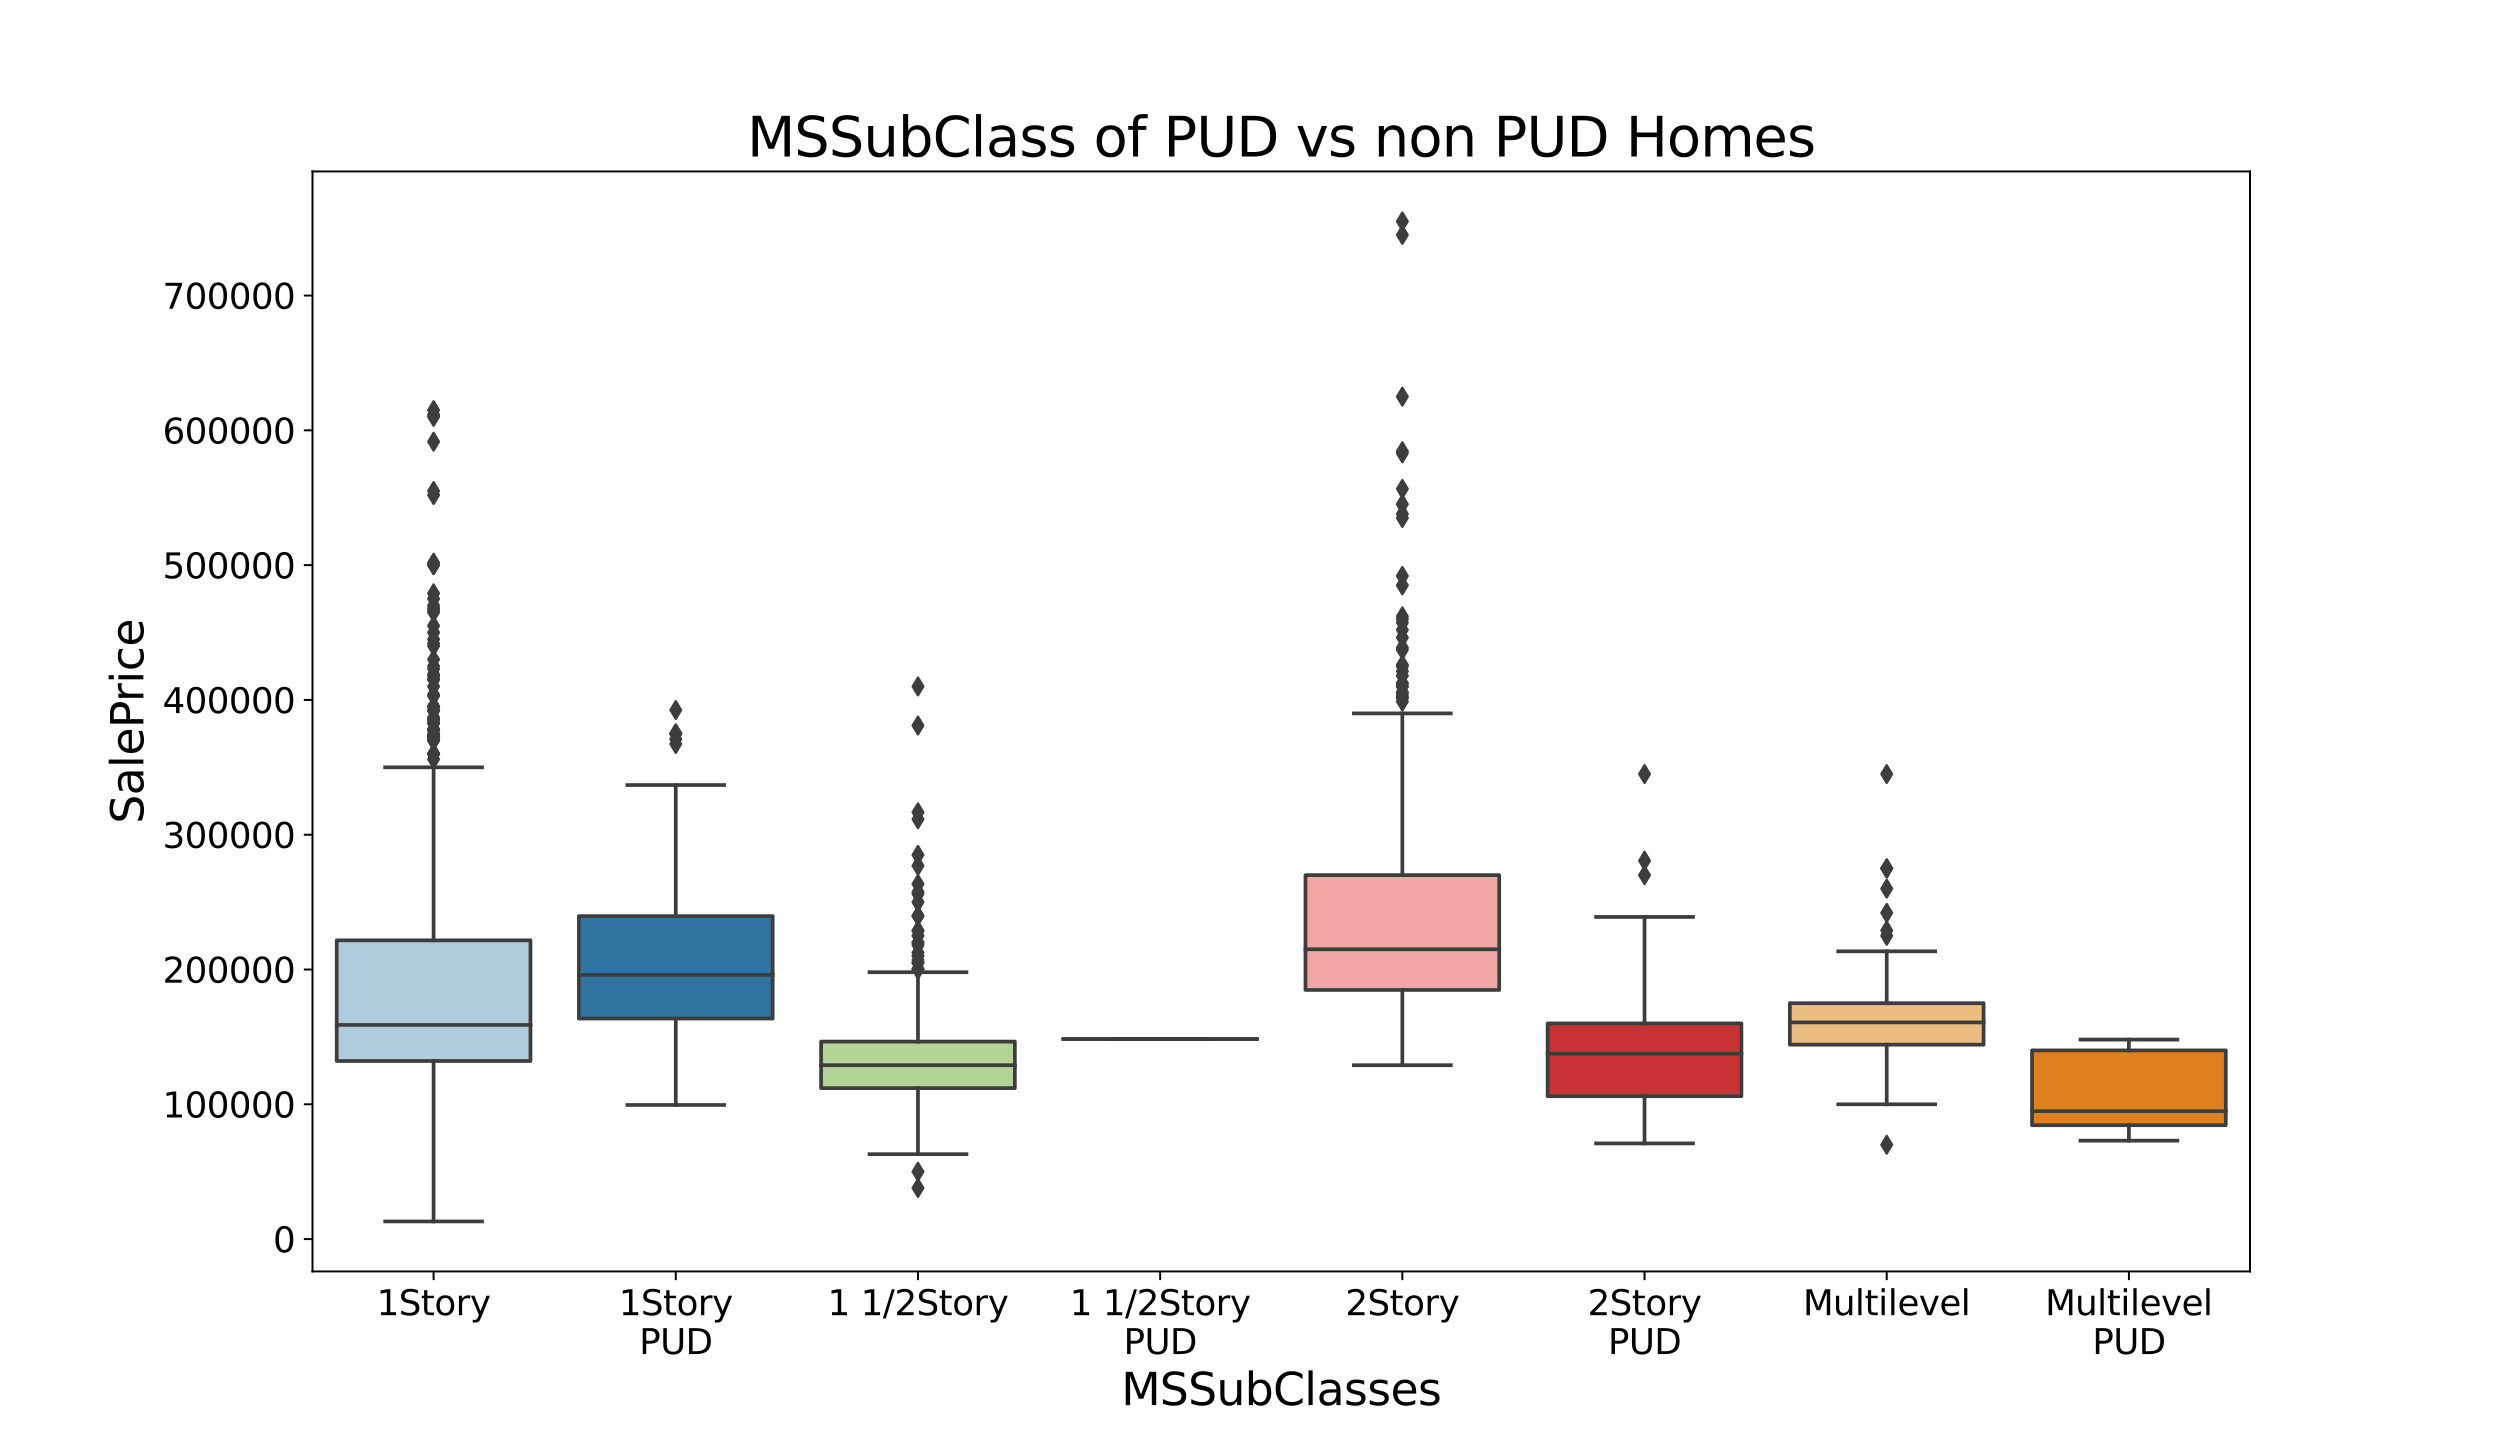 <?xml version="1.0" encoding="utf-8" standalone="no"?>
<!DOCTYPE svg PUBLIC "-//W3C//DTD SVG 1.1//EN"
  "http://www.w3.org/Graphics/SVG/1.1/DTD/svg11.dtd">
<svg height="576pt" version="1.1" viewBox="0 0 1008 576" width="1008pt" xmlns="http://www.w3.org/2000/svg" xmlns:xlink="http://www.w3.org/1999/xlink">
 <defs>
  <style type="text/css">*{stroke-linecap:butt;stroke-linejoin:round;}</style>
 </defs>
 <g id="figure_1">
  <g id="patch_1">
   <path d="M 0 576 
L 1008 576 
L 1008 0 
L 0 0 
z
" style="fill:#ffffff;"/>
  </g>
  <g id="axes_1">
   <g id="patch_2">
    <path d="M 126 512.64 
L 907.2 512.64 
L 907.2 69.12 
L 126 69.12 
z
" style="fill:#ffffff;"/>
   </g>
   <g id="patch_3">
    <path clip-path="url(#pf481054ce8)" d="M 135.765 427.794 
L 213.885 427.794 
L 213.885 379.139 
L 135.765 379.139 
L 135.765 427.794 
z
" style="fill:#aeccdb;stroke:#3d3d3d;stroke-linejoin:miter;stroke-width:1.5;"/>
   </g>
   <g id="patch_4">
    <path clip-path="url(#pf481054ce8)" d="M 233.415 410.674 
L 311.535 410.674 
L 311.535 369.371 
L 233.415 369.371 
L 233.415 410.674 
z
" style="fill:#3274a1;stroke:#3d3d3d;stroke-linejoin:miter;stroke-width:1.5;"/>
   </g>
   <g id="patch_5">
    <path clip-path="url(#pf481054ce8)" d="M 331.065 438.731 
L 409.185 438.731 
L 409.185 419.981 
L 331.065 419.981 
L 331.065 438.731 
z
" style="fill:#b3d495;stroke:#3d3d3d;stroke-linejoin:miter;stroke-width:1.5;"/>
   </g>
   <g id="patch_6">
    <path clip-path="url(#pf481054ce8)" d="M 428.715 418.949 
L 506.835 418.949 
L 506.835 418.949 
L 428.715 418.949 
L 428.715 418.949 
z
" style="fill:#40923a;stroke:#3d3d3d;stroke-linejoin:miter;stroke-width:1.5;"/>
   </g>
   <g id="patch_7">
    <path clip-path="url(#pf481054ce8)" d="M 526.365 399.153 
L 604.485 399.153 
L 604.485 352.863 
L 526.365 352.863 
L 526.365 399.153 
z
" style="fill:#efa6a5;stroke:#3d3d3d;stroke-linejoin:miter;stroke-width:1.5;"/>
   </g>
   <g id="patch_8">
    <path clip-path="url(#pf481054ce8)" d="M 624.015 441.992 
L 702.135 441.992 
L 702.135 412.644 
L 624.015 412.644 
L 624.015 441.992 
z
" style="fill:#ca3335;stroke:#3d3d3d;stroke-linejoin:miter;stroke-width:1.5;"/>
   </g>
   <g id="patch_9">
    <path clip-path="url(#pf481054ce8)" d="M 721.665 421.204 
L 799.785 421.204 
L 799.785 404.492 
L 721.665 404.492 
L 721.665 421.204 
z
" style="fill:#ebbd81;stroke:#3d3d3d;stroke-linejoin:miter;stroke-width:1.5;"/>
   </g>
   <g id="patch_10">
    <path clip-path="url(#pf481054ce8)" d="M 819.315 453.676 
L 897.435 453.676 
L 897.435 423.514 
L 819.315 423.514 
L 819.315 453.676 
z
" style="fill:#df7f20;stroke:#3d3d3d;stroke-linejoin:miter;stroke-width:1.5;"/>
   </g>
   <g id="matplotlib.axis_1">
    <g id="xtick_1">
     <g id="line2d_1">
      <defs>
       <path d="M 0 0 
L 0 3.5 
" id="mcfac5f6f69" style="stroke:#000000;stroke-width:0.8;"/>
      </defs>
      <g>
       <use style="stroke:#000000;stroke-width:0.8;" x="174.825" xlink:href="#mcfac5f6f69" y="512.64"/>
      </g>
     </g>
     <g id="text_1">
      <!-- 1Story -->
      <g transform="translate(151.879 530.278)scale(0.14 -0.14)">
       <defs>
        <path d="M 794 531 
L 1825 531 
L 1825 4091 
L 703 3866 
L 703 4441 
L 1819 4666 
L 2450 4666 
L 2450 531 
L 3481 531 
L 3481 0 
L 794 0 
L 794 531 
z
" id="DejaVuSans-31" transform="scale(0.016)"/>
        <path d="M 3425 4513 
L 3425 3897 
Q 3066 4069 2747 4153 
Q 2428 4238 2131 4238 
Q 1616 4238 1336 4038 
Q 1056 3838 1056 3469 
Q 1056 3159 1242 3001 
Q 1428 2844 1947 2747 
L 2328 2669 
Q 3034 2534 3370 2195 
Q 3706 1856 3706 1288 
Q 3706 609 3251 259 
Q 2797 -91 1919 -91 
Q 1588 -91 1214 -16 
Q 841 59 441 206 
L 441 856 
Q 825 641 1194 531 
Q 1563 422 1919 422 
Q 2459 422 2753 634 
Q 3047 847 3047 1241 
Q 3047 1584 2836 1778 
Q 2625 1972 2144 2069 
L 1759 2144 
Q 1053 2284 737 2584 
Q 422 2884 422 3419 
Q 422 4038 858 4394 
Q 1294 4750 2059 4750 
Q 2388 4750 2728 4690 
Q 3069 4631 3425 4513 
z
" id="DejaVuSans-53" transform="scale(0.016)"/>
        <path d="M 1172 4494 
L 1172 3500 
L 2356 3500 
L 2356 3053 
L 1172 3053 
L 1172 1153 
Q 1172 725 1289 603 
Q 1406 481 1766 481 
L 2356 481 
L 2356 0 
L 1766 0 
Q 1100 0 847 248 
Q 594 497 594 1153 
L 594 3053 
L 172 3053 
L 172 3500 
L 594 3500 
L 594 4494 
L 1172 4494 
z
" id="DejaVuSans-74" transform="scale(0.016)"/>
        <path d="M 1959 3097 
Q 1497 3097 1228 2736 
Q 959 2375 959 1747 
Q 959 1119 1226 758 
Q 1494 397 1959 397 
Q 2419 397 2687 759 
Q 2956 1122 2956 1747 
Q 2956 2369 2687 2733 
Q 2419 3097 1959 3097 
z
M 1959 3584 
Q 2709 3584 3137 3096 
Q 3566 2609 3566 1747 
Q 3566 888 3137 398 
Q 2709 -91 1959 -91 
Q 1206 -91 779 398 
Q 353 888 353 1747 
Q 353 2609 779 3096 
Q 1206 3584 1959 3584 
z
" id="DejaVuSans-6f" transform="scale(0.016)"/>
        <path d="M 2631 2963 
Q 2534 3019 2420 3045 
Q 2306 3072 2169 3072 
Q 1681 3072 1420 2755 
Q 1159 2438 1159 1844 
L 1159 0 
L 581 0 
L 581 3500 
L 1159 3500 
L 1159 2956 
Q 1341 3275 1631 3429 
Q 1922 3584 2338 3584 
Q 2397 3584 2469 3576 
Q 2541 3569 2628 3553 
L 2631 2963 
z
" id="DejaVuSans-72" transform="scale(0.016)"/>
        <path d="M 2059 -325 
Q 1816 -950 1584 -1140 
Q 1353 -1331 966 -1331 
L 506 -1331 
L 506 -850 
L 844 -850 
Q 1081 -850 1212 -737 
Q 1344 -625 1503 -206 
L 1606 56 
L 191 3500 
L 800 3500 
L 1894 763 
L 2988 3500 
L 3597 3500 
L 2059 -325 
z
" id="DejaVuSans-79" transform="scale(0.016)"/>
       </defs>
       <use xlink:href="#DejaVuSans-31"/>
       <use x="63.623" xlink:href="#DejaVuSans-53"/>
       <use x="127.1" xlink:href="#DejaVuSans-74"/>
       <use x="166.309" xlink:href="#DejaVuSans-6f"/>
       <use x="227.49" xlink:href="#DejaVuSans-72"/>
       <use x="268.604" xlink:href="#DejaVuSans-79"/>
      </g>
     </g>
    </g>
    <g id="xtick_2">
     <g id="line2d_2">
      <g>
       <use style="stroke:#000000;stroke-width:0.8;" x="272.475" xlink:href="#mcfac5f6f69" y="512.64"/>
      </g>
     </g>
     <g id="text_2">
      <!-- 1Story -->
      <g transform="translate(249.529 530.278)scale(0.14 -0.14)">
       <use xlink:href="#DejaVuSans-31"/>
       <use x="63.623" xlink:href="#DejaVuSans-53"/>
       <use x="127.1" xlink:href="#DejaVuSans-74"/>
       <use x="166.309" xlink:href="#DejaVuSans-6f"/>
       <use x="227.49" xlink:href="#DejaVuSans-72"/>
       <use x="268.604" xlink:href="#DejaVuSans-79"/>
      </g>
      <!-- PUD -->
      <g transform="translate(257.741 545.955)scale(0.14 -0.14)">
       <defs>
        <path d="M 1259 4147 
L 1259 2394 
L 2053 2394 
Q 2494 2394 2734 2622 
Q 2975 2850 2975 3272 
Q 2975 3691 2734 3919 
Q 2494 4147 2053 4147 
L 1259 4147 
z
M 628 4666 
L 2053 4666 
Q 2838 4666 3239 4311 
Q 3641 3956 3641 3272 
Q 3641 2581 3239 2228 
Q 2838 1875 2053 1875 
L 1259 1875 
L 1259 0 
L 628 0 
L 628 4666 
z
" id="DejaVuSans-50" transform="scale(0.016)"/>
        <path d="M 556 4666 
L 1191 4666 
L 1191 1831 
Q 1191 1081 1462 751 
Q 1734 422 2344 422 
Q 2950 422 3222 751 
Q 3494 1081 3494 1831 
L 3494 4666 
L 4128 4666 
L 4128 1753 
Q 4128 841 3676 375 
Q 3225 -91 2344 -91 
Q 1459 -91 1007 375 
Q 556 841 556 1753 
L 556 4666 
z
" id="DejaVuSans-55" transform="scale(0.016)"/>
        <path d="M 1259 4147 
L 1259 519 
L 2022 519 
Q 2988 519 3436 956 
Q 3884 1394 3884 2338 
Q 3884 3275 3436 3711 
Q 2988 4147 2022 4147 
L 1259 4147 
z
M 628 4666 
L 1925 4666 
Q 3281 4666 3915 4102 
Q 4550 3538 4550 2338 
Q 4550 1131 3912 565 
Q 3275 0 1925 0 
L 628 0 
L 628 4666 
z
" id="DejaVuSans-44" transform="scale(0.016)"/>
       </defs>
       <use xlink:href="#DejaVuSans-50"/>
       <use x="60.303" xlink:href="#DejaVuSans-55"/>
       <use x="133.496" xlink:href="#DejaVuSans-44"/>
      </g>
     </g>
    </g>
    <g id="xtick_3">
     <g id="line2d_3">
      <g>
       <use style="stroke:#000000;stroke-width:0.8;" x="370.125" xlink:href="#mcfac5f6f69" y="512.64"/>
      </g>
     </g>
     <g id="text_3">
      <!-- 1 1/2Story -->
      <g transform="translate(333.689 530.278)scale(0.14 -0.14)">
       <defs>
        <path id="DejaVuSans-20" transform="scale(0.016)"/>
        <path d="M 1625 4666 
L 2156 4666 
L 531 -594 
L 0 -594 
L 1625 4666 
z
" id="DejaVuSans-2f" transform="scale(0.016)"/>
        <path d="M 1228 531 
L 3431 531 
L 3431 0 
L 469 0 
L 469 531 
Q 828 903 1448 1529 
Q 2069 2156 2228 2338 
Q 2531 2678 2651 2914 
Q 2772 3150 2772 3378 
Q 2772 3750 2511 3984 
Q 2250 4219 1831 4219 
Q 1534 4219 1204 4116 
Q 875 4013 500 3803 
L 500 4441 
Q 881 4594 1212 4672 
Q 1544 4750 1819 4750 
Q 2544 4750 2975 4387 
Q 3406 4025 3406 3419 
Q 3406 3131 3298 2873 
Q 3191 2616 2906 2266 
Q 2828 2175 2409 1742 
Q 1991 1309 1228 531 
z
" id="DejaVuSans-32" transform="scale(0.016)"/>
       </defs>
       <use xlink:href="#DejaVuSans-31"/>
       <use x="63.623" xlink:href="#DejaVuSans-20"/>
       <use x="95.41" xlink:href="#DejaVuSans-31"/>
       <use x="159.033" xlink:href="#DejaVuSans-2f"/>
       <use x="192.725" xlink:href="#DejaVuSans-32"/>
       <use x="256.348" xlink:href="#DejaVuSans-53"/>
       <use x="319.824" xlink:href="#DejaVuSans-74"/>
       <use x="359.033" xlink:href="#DejaVuSans-6f"/>
       <use x="420.215" xlink:href="#DejaVuSans-72"/>
       <use x="461.328" xlink:href="#DejaVuSans-79"/>
      </g>
     </g>
    </g>
    <g id="xtick_4">
     <g id="line2d_4">
      <g>
       <use style="stroke:#000000;stroke-width:0.8;" x="467.775" xlink:href="#mcfac5f6f69" y="512.64"/>
      </g>
     </g>
     <g id="text_4">
      <!-- 1 1/2Story -->
      <g transform="translate(431.339 530.278)scale(0.14 -0.14)">
       <use xlink:href="#DejaVuSans-31"/>
       <use x="63.623" xlink:href="#DejaVuSans-20"/>
       <use x="95.41" xlink:href="#DejaVuSans-31"/>
       <use x="159.033" xlink:href="#DejaVuSans-2f"/>
       <use x="192.725" xlink:href="#DejaVuSans-32"/>
       <use x="256.348" xlink:href="#DejaVuSans-53"/>
       <use x="319.824" xlink:href="#DejaVuSans-74"/>
       <use x="359.033" xlink:href="#DejaVuSans-6f"/>
       <use x="420.215" xlink:href="#DejaVuSans-72"/>
       <use x="461.328" xlink:href="#DejaVuSans-79"/>
      </g>
      <!-- PUD -->
      <g transform="translate(453.041 545.955)scale(0.14 -0.14)">
       <use xlink:href="#DejaVuSans-50"/>
       <use x="60.303" xlink:href="#DejaVuSans-55"/>
       <use x="133.496" xlink:href="#DejaVuSans-44"/>
      </g>
     </g>
    </g>
    <g id="xtick_5">
     <g id="line2d_5">
      <g>
       <use style="stroke:#000000;stroke-width:0.8;" x="565.425" xlink:href="#mcfac5f6f69" y="512.64"/>
      </g>
     </g>
     <g id="text_5">
      <!-- 2Story -->
      <g transform="translate(542.479 530.278)scale(0.14 -0.14)">
       <use xlink:href="#DejaVuSans-32"/>
       <use x="63.623" xlink:href="#DejaVuSans-53"/>
       <use x="127.1" xlink:href="#DejaVuSans-74"/>
       <use x="166.309" xlink:href="#DejaVuSans-6f"/>
       <use x="227.49" xlink:href="#DejaVuSans-72"/>
       <use x="268.604" xlink:href="#DejaVuSans-79"/>
      </g>
     </g>
    </g>
    <g id="xtick_6">
     <g id="line2d_6">
      <g>
       <use style="stroke:#000000;stroke-width:0.8;" x="663.075" xlink:href="#mcfac5f6f69" y="512.64"/>
      </g>
     </g>
     <g id="text_6">
      <!-- 2Story -->
      <g transform="translate(640.129 530.278)scale(0.14 -0.14)">
       <use xlink:href="#DejaVuSans-32"/>
       <use x="63.623" xlink:href="#DejaVuSans-53"/>
       <use x="127.1" xlink:href="#DejaVuSans-74"/>
       <use x="166.309" xlink:href="#DejaVuSans-6f"/>
       <use x="227.49" xlink:href="#DejaVuSans-72"/>
       <use x="268.604" xlink:href="#DejaVuSans-79"/>
      </g>
      <!-- PUD -->
      <g transform="translate(648.341 545.955)scale(0.14 -0.14)">
       <use xlink:href="#DejaVuSans-50"/>
       <use x="60.303" xlink:href="#DejaVuSans-55"/>
       <use x="133.496" xlink:href="#DejaVuSans-44"/>
      </g>
     </g>
    </g>
    <g id="xtick_7">
     <g id="line2d_7">
      <g>
       <use style="stroke:#000000;stroke-width:0.8;" x="760.725" xlink:href="#mcfac5f6f69" y="512.64"/>
      </g>
     </g>
     <g id="text_7">
      <!-- Multilevel -->
      <g transform="translate(726.969 530.278)scale(0.14 -0.14)">
       <defs>
        <path d="M 628 4666 
L 1569 4666 
L 2759 1491 
L 3956 4666 
L 4897 4666 
L 4897 0 
L 4281 0 
L 4281 4097 
L 3078 897 
L 2444 897 
L 1241 4097 
L 1241 0 
L 628 0 
L 628 4666 
z
" id="DejaVuSans-4d" transform="scale(0.016)"/>
        <path d="M 544 1381 
L 544 3500 
L 1119 3500 
L 1119 1403 
Q 1119 906 1312 657 
Q 1506 409 1894 409 
Q 2359 409 2629 706 
Q 2900 1003 2900 1516 
L 2900 3500 
L 3475 3500 
L 3475 0 
L 2900 0 
L 2900 538 
Q 2691 219 2414 64 
Q 2138 -91 1772 -91 
Q 1169 -91 856 284 
Q 544 659 544 1381 
z
M 1991 3584 
L 1991 3584 
z
" id="DejaVuSans-75" transform="scale(0.016)"/>
        <path d="M 603 4863 
L 1178 4863 
L 1178 0 
L 603 0 
L 603 4863 
z
" id="DejaVuSans-6c" transform="scale(0.016)"/>
        <path d="M 603 3500 
L 1178 3500 
L 1178 0 
L 603 0 
L 603 3500 
z
M 603 4863 
L 1178 4863 
L 1178 4134 
L 603 4134 
L 603 4863 
z
" id="DejaVuSans-69" transform="scale(0.016)"/>
        <path d="M 3597 1894 
L 3597 1613 
L 953 1613 
Q 991 1019 1311 708 
Q 1631 397 2203 397 
Q 2534 397 2845 478 
Q 3156 559 3463 722 
L 3463 178 
Q 3153 47 2828 -22 
Q 2503 -91 2169 -91 
Q 1331 -91 842 396 
Q 353 884 353 1716 
Q 353 2575 817 3079 
Q 1281 3584 2069 3584 
Q 2775 3584 3186 3129 
Q 3597 2675 3597 1894 
z
M 3022 2063 
Q 3016 2534 2758 2815 
Q 2500 3097 2075 3097 
Q 1594 3097 1305 2825 
Q 1016 2553 972 2059 
L 3022 2063 
z
" id="DejaVuSans-65" transform="scale(0.016)"/>
        <path d="M 191 3500 
L 800 3500 
L 1894 563 
L 2988 3500 
L 3597 3500 
L 2284 0 
L 1503 0 
L 191 3500 
z
" id="DejaVuSans-76" transform="scale(0.016)"/>
       </defs>
       <use xlink:href="#DejaVuSans-4d"/>
       <use x="86.279" xlink:href="#DejaVuSans-75"/>
       <use x="149.658" xlink:href="#DejaVuSans-6c"/>
       <use x="177.441" xlink:href="#DejaVuSans-74"/>
       <use x="216.65" xlink:href="#DejaVuSans-69"/>
       <use x="244.434" xlink:href="#DejaVuSans-6c"/>
       <use x="272.217" xlink:href="#DejaVuSans-65"/>
       <use x="333.74" xlink:href="#DejaVuSans-76"/>
       <use x="392.92" xlink:href="#DejaVuSans-65"/>
       <use x="454.443" xlink:href="#DejaVuSans-6c"/>
      </g>
     </g>
    </g>
    <g id="xtick_8">
     <g id="line2d_8">
      <g>
       <use style="stroke:#000000;stroke-width:0.8;" x="858.375" xlink:href="#mcfac5f6f69" y="512.64"/>
      </g>
     </g>
     <g id="text_8">
      <!-- Multilevel -->
      <g transform="translate(824.619 530.278)scale(0.14 -0.14)">
       <use xlink:href="#DejaVuSans-4d"/>
       <use x="86.279" xlink:href="#DejaVuSans-75"/>
       <use x="149.658" xlink:href="#DejaVuSans-6c"/>
       <use x="177.441" xlink:href="#DejaVuSans-74"/>
       <use x="216.65" xlink:href="#DejaVuSans-69"/>
       <use x="244.434" xlink:href="#DejaVuSans-6c"/>
       <use x="272.217" xlink:href="#DejaVuSans-65"/>
       <use x="333.74" xlink:href="#DejaVuSans-76"/>
       <use x="392.92" xlink:href="#DejaVuSans-65"/>
       <use x="454.443" xlink:href="#DejaVuSans-6c"/>
      </g>
      <!-- PUD -->
      <g transform="translate(843.641 545.955)scale(0.14 -0.14)">
       <use xlink:href="#DejaVuSans-50"/>
       <use x="60.303" xlink:href="#DejaVuSans-55"/>
       <use x="133.496" xlink:href="#DejaVuSans-44"/>
      </g>
     </g>
    </g>
    <g id="text_9">
     <!-- MSSubClasses -->
     <g transform="translate(452.087 566.543)scale(0.18 -0.18)">
      <defs>
       <path d="M 3116 1747 
Q 3116 2381 2855 2742 
Q 2594 3103 2138 3103 
Q 1681 3103 1420 2742 
Q 1159 2381 1159 1747 
Q 1159 1113 1420 752 
Q 1681 391 2138 391 
Q 2594 391 2855 752 
Q 3116 1113 3116 1747 
z
M 1159 2969 
Q 1341 3281 1617 3432 
Q 1894 3584 2278 3584 
Q 2916 3584 3314 3078 
Q 3713 2572 3713 1747 
Q 3713 922 3314 415 
Q 2916 -91 2278 -91 
Q 1894 -91 1617 61 
Q 1341 213 1159 525 
L 1159 0 
L 581 0 
L 581 4863 
L 1159 4863 
L 1159 2969 
z
" id="DejaVuSans-62" transform="scale(0.016)"/>
       <path d="M 4122 4306 
L 4122 3641 
Q 3803 3938 3442 4084 
Q 3081 4231 2675 4231 
Q 1875 4231 1450 3742 
Q 1025 3253 1025 2328 
Q 1025 1406 1450 917 
Q 1875 428 2675 428 
Q 3081 428 3442 575 
Q 3803 722 4122 1019 
L 4122 359 
Q 3791 134 3420 21 
Q 3050 -91 2638 -91 
Q 1578 -91 968 557 
Q 359 1206 359 2328 
Q 359 3453 968 4101 
Q 1578 4750 2638 4750 
Q 3056 4750 3426 4639 
Q 3797 4528 4122 4306 
z
" id="DejaVuSans-43" transform="scale(0.016)"/>
       <path d="M 2194 1759 
Q 1497 1759 1228 1600 
Q 959 1441 959 1056 
Q 959 750 1161 570 
Q 1363 391 1709 391 
Q 2188 391 2477 730 
Q 2766 1069 2766 1631 
L 2766 1759 
L 2194 1759 
z
M 3341 1997 
L 3341 0 
L 2766 0 
L 2766 531 
Q 2569 213 2275 61 
Q 1981 -91 1556 -91 
Q 1019 -91 701 211 
Q 384 513 384 1019 
Q 384 1609 779 1909 
Q 1175 2209 1959 2209 
L 2766 2209 
L 2766 2266 
Q 2766 2663 2505 2880 
Q 2244 3097 1772 3097 
Q 1472 3097 1187 3025 
Q 903 2953 641 2809 
L 641 3341 
Q 956 3463 1253 3523 
Q 1550 3584 1831 3584 
Q 2591 3584 2966 3190 
Q 3341 2797 3341 1997 
z
" id="DejaVuSans-61" transform="scale(0.016)"/>
       <path d="M 2834 3397 
L 2834 2853 
Q 2591 2978 2328 3040 
Q 2066 3103 1784 3103 
Q 1356 3103 1142 2972 
Q 928 2841 928 2578 
Q 928 2378 1081 2264 
Q 1234 2150 1697 2047 
L 1894 2003 
Q 2506 1872 2764 1633 
Q 3022 1394 3022 966 
Q 3022 478 2636 193 
Q 2250 -91 1575 -91 
Q 1294 -91 989 -36 
Q 684 19 347 128 
L 347 722 
Q 666 556 975 473 
Q 1284 391 1588 391 
Q 1994 391 2212 530 
Q 2431 669 2431 922 
Q 2431 1156 2273 1281 
Q 2116 1406 1581 1522 
L 1381 1569 
Q 847 1681 609 1914 
Q 372 2147 372 2553 
Q 372 3047 722 3315 
Q 1072 3584 1716 3584 
Q 2034 3584 2315 3537 
Q 2597 3491 2834 3397 
z
" id="DejaVuSans-73" transform="scale(0.016)"/>
      </defs>
      <use xlink:href="#DejaVuSans-4d"/>
      <use x="86.279" xlink:href="#DejaVuSans-53"/>
      <use x="149.756" xlink:href="#DejaVuSans-53"/>
      <use x="213.232" xlink:href="#DejaVuSans-75"/>
      <use x="276.611" xlink:href="#DejaVuSans-62"/>
      <use x="340.088" xlink:href="#DejaVuSans-43"/>
      <use x="409.912" xlink:href="#DejaVuSans-6c"/>
      <use x="437.695" xlink:href="#DejaVuSans-61"/>
      <use x="498.975" xlink:href="#DejaVuSans-73"/>
      <use x="551.074" xlink:href="#DejaVuSans-73"/>
      <use x="603.174" xlink:href="#DejaVuSans-65"/>
      <use x="664.697" xlink:href="#DejaVuSans-73"/>
     </g>
    </g>
   </g>
   <g id="matplotlib.axis_2">
    <g id="ytick_1">
     <g id="line2d_9">
      <defs>
       <path d="M 0 0 
L -3.5 0 
" id="m2da40f0d38" style="stroke:#000000;stroke-width:0.8;"/>
      </defs>
      <g>
       <use style="stroke:#000000;stroke-width:0.8;" x="126" xlink:href="#m2da40f0d38" y="499.599"/>
      </g>
     </g>
     <g id="text_10">
      <!-- 0 -->
      <g transform="translate(110.093 504.918)scale(0.14 -0.14)">
       <defs>
        <path d="M 2034 4250 
Q 1547 4250 1301 3770 
Q 1056 3291 1056 2328 
Q 1056 1369 1301 889 
Q 1547 409 2034 409 
Q 2525 409 2770 889 
Q 3016 1369 3016 2328 
Q 3016 3291 2770 3770 
Q 2525 4250 2034 4250 
z
M 2034 4750 
Q 2819 4750 3233 4129 
Q 3647 3509 3647 2328 
Q 3647 1150 3233 529 
Q 2819 -91 2034 -91 
Q 1250 -91 836 529 
Q 422 1150 422 2328 
Q 422 3509 836 4129 
Q 1250 4750 2034 4750 
z
" id="DejaVuSans-30" transform="scale(0.016)"/>
       </defs>
       <use xlink:href="#DejaVuSans-30"/>
      </g>
     </g>
    </g>
    <g id="ytick_2">
     <g id="line2d_10">
      <g>
       <use style="stroke:#000000;stroke-width:0.8;" x="126" xlink:href="#m2da40f0d38" y="445.253"/>
      </g>
     </g>
     <g id="text_11">
      <!-- 100000 -->
      <g transform="translate(65.555 450.571)scale(0.14 -0.14)">
       <use xlink:href="#DejaVuSans-31"/>
       <use x="63.623" xlink:href="#DejaVuSans-30"/>
       <use x="127.246" xlink:href="#DejaVuSans-30"/>
       <use x="190.869" xlink:href="#DejaVuSans-30"/>
       <use x="254.492" xlink:href="#DejaVuSans-30"/>
       <use x="318.115" xlink:href="#DejaVuSans-30"/>
      </g>
     </g>
    </g>
    <g id="ytick_3">
     <g id="line2d_11">
      <g>
       <use style="stroke:#000000;stroke-width:0.8;" x="126" xlink:href="#m2da40f0d38" y="390.906"/>
      </g>
     </g>
     <g id="text_12">
      <!-- 200000 -->
      <g transform="translate(65.555 396.224)scale(0.14 -0.14)">
       <use xlink:href="#DejaVuSans-32"/>
       <use x="63.623" xlink:href="#DejaVuSans-30"/>
       <use x="127.246" xlink:href="#DejaVuSans-30"/>
       <use x="190.869" xlink:href="#DejaVuSans-30"/>
       <use x="254.492" xlink:href="#DejaVuSans-30"/>
       <use x="318.115" xlink:href="#DejaVuSans-30"/>
      </g>
     </g>
    </g>
    <g id="ytick_4">
     <g id="line2d_12">
      <g>
       <use style="stroke:#000000;stroke-width:0.8;" x="126" xlink:href="#m2da40f0d38" y="336.559"/>
      </g>
     </g>
     <g id="text_13">
      <!-- 300000 -->
      <g transform="translate(65.555 341.878)scale(0.14 -0.14)">
       <defs>
        <path d="M 2597 2516 
Q 3050 2419 3304 2112 
Q 3559 1806 3559 1356 
Q 3559 666 3084 287 
Q 2609 -91 1734 -91 
Q 1441 -91 1130 -33 
Q 819 25 488 141 
L 488 750 
Q 750 597 1062 519 
Q 1375 441 1716 441 
Q 2309 441 2620 675 
Q 2931 909 2931 1356 
Q 2931 1769 2642 2001 
Q 2353 2234 1838 2234 
L 1294 2234 
L 1294 2753 
L 1863 2753 
Q 2328 2753 2575 2939 
Q 2822 3125 2822 3475 
Q 2822 3834 2567 4026 
Q 2313 4219 1838 4219 
Q 1578 4219 1281 4162 
Q 984 4106 628 3988 
L 628 4550 
Q 988 4650 1302 4700 
Q 1616 4750 1894 4750 
Q 2613 4750 3031 4423 
Q 3450 4097 3450 3541 
Q 3450 3153 3228 2886 
Q 3006 2619 2597 2516 
z
" id="DejaVuSans-33" transform="scale(0.016)"/>
       </defs>
       <use xlink:href="#DejaVuSans-33"/>
       <use x="63.623" xlink:href="#DejaVuSans-30"/>
       <use x="127.246" xlink:href="#DejaVuSans-30"/>
       <use x="190.869" xlink:href="#DejaVuSans-30"/>
       <use x="254.492" xlink:href="#DejaVuSans-30"/>
       <use x="318.115" xlink:href="#DejaVuSans-30"/>
      </g>
     </g>
    </g>
    <g id="ytick_5">
     <g id="line2d_13">
      <g>
       <use style="stroke:#000000;stroke-width:0.8;" x="126" xlink:href="#m2da40f0d38" y="282.212"/>
      </g>
     </g>
     <g id="text_14">
      <!-- 400000 -->
      <g transform="translate(65.555 287.531)scale(0.14 -0.14)">
       <defs>
        <path d="M 2419 4116 
L 825 1625 
L 2419 1625 
L 2419 4116 
z
M 2253 4666 
L 3047 4666 
L 3047 1625 
L 3713 1625 
L 3713 1100 
L 3047 1100 
L 3047 0 
L 2419 0 
L 2419 1100 
L 313 1100 
L 313 1709 
L 2253 4666 
z
" id="DejaVuSans-34" transform="scale(0.016)"/>
       </defs>
       <use xlink:href="#DejaVuSans-34"/>
       <use x="63.623" xlink:href="#DejaVuSans-30"/>
       <use x="127.246" xlink:href="#DejaVuSans-30"/>
       <use x="190.869" xlink:href="#DejaVuSans-30"/>
       <use x="254.492" xlink:href="#DejaVuSans-30"/>
       <use x="318.115" xlink:href="#DejaVuSans-30"/>
      </g>
     </g>
    </g>
    <g id="ytick_6">
     <g id="line2d_14">
      <g>
       <use style="stroke:#000000;stroke-width:0.8;" x="126" xlink:href="#m2da40f0d38" y="227.865"/>
      </g>
     </g>
     <g id="text_15">
      <!-- 500000 -->
      <g transform="translate(65.555 233.184)scale(0.14 -0.14)">
       <defs>
        <path d="M 691 4666 
L 3169 4666 
L 3169 4134 
L 1269 4134 
L 1269 2991 
Q 1406 3038 1543 3061 
Q 1681 3084 1819 3084 
Q 2600 3084 3056 2656 
Q 3513 2228 3513 1497 
Q 3513 744 3044 326 
Q 2575 -91 1722 -91 
Q 1428 -91 1123 -41 
Q 819 9 494 109 
L 494 744 
Q 775 591 1075 516 
Q 1375 441 1709 441 
Q 2250 441 2565 725 
Q 2881 1009 2881 1497 
Q 2881 1984 2565 2268 
Q 2250 2553 1709 2553 
Q 1456 2553 1204 2497 
Q 953 2441 691 2322 
L 691 4666 
z
" id="DejaVuSans-35" transform="scale(0.016)"/>
       </defs>
       <use xlink:href="#DejaVuSans-35"/>
       <use x="63.623" xlink:href="#DejaVuSans-30"/>
       <use x="127.246" xlink:href="#DejaVuSans-30"/>
       <use x="190.869" xlink:href="#DejaVuSans-30"/>
       <use x="254.492" xlink:href="#DejaVuSans-30"/>
       <use x="318.115" xlink:href="#DejaVuSans-30"/>
      </g>
     </g>
    </g>
    <g id="ytick_7">
     <g id="line2d_15">
      <g>
       <use style="stroke:#000000;stroke-width:0.8;" x="126" xlink:href="#m2da40f0d38" y="173.518"/>
      </g>
     </g>
     <g id="text_16">
      <!-- 600000 -->
      <g transform="translate(65.555 178.837)scale(0.14 -0.14)">
       <defs>
        <path d="M 2113 2584 
Q 1688 2584 1439 2293 
Q 1191 2003 1191 1497 
Q 1191 994 1439 701 
Q 1688 409 2113 409 
Q 2538 409 2786 701 
Q 3034 994 3034 1497 
Q 3034 2003 2786 2293 
Q 2538 2584 2113 2584 
z
M 3366 4563 
L 3366 3988 
Q 3128 4100 2886 4159 
Q 2644 4219 2406 4219 
Q 1781 4219 1451 3797 
Q 1122 3375 1075 2522 
Q 1259 2794 1537 2939 
Q 1816 3084 2150 3084 
Q 2853 3084 3261 2657 
Q 3669 2231 3669 1497 
Q 3669 778 3244 343 
Q 2819 -91 2113 -91 
Q 1303 -91 875 529 
Q 447 1150 447 2328 
Q 447 3434 972 4092 
Q 1497 4750 2381 4750 
Q 2619 4750 2861 4703 
Q 3103 4656 3366 4563 
z
" id="DejaVuSans-36" transform="scale(0.016)"/>
       </defs>
       <use xlink:href="#DejaVuSans-36"/>
       <use x="63.623" xlink:href="#DejaVuSans-30"/>
       <use x="127.246" xlink:href="#DejaVuSans-30"/>
       <use x="190.869" xlink:href="#DejaVuSans-30"/>
       <use x="254.492" xlink:href="#DejaVuSans-30"/>
       <use x="318.115" xlink:href="#DejaVuSans-30"/>
      </g>
     </g>
    </g>
    <g id="ytick_8">
     <g id="line2d_16">
      <g>
       <use style="stroke:#000000;stroke-width:0.8;" x="126" xlink:href="#m2da40f0d38" y="119.171"/>
      </g>
     </g>
     <g id="text_17">
      <!-- 700000 -->
      <g transform="translate(65.555 124.49)scale(0.14 -0.14)">
       <defs>
        <path d="M 525 4666 
L 3525 4666 
L 3525 4397 
L 1831 0 
L 1172 0 
L 2766 4134 
L 525 4134 
L 525 4666 
z
" id="DejaVuSans-37" transform="scale(0.016)"/>
       </defs>
       <use xlink:href="#DejaVuSans-37"/>
       <use x="63.623" xlink:href="#DejaVuSans-30"/>
       <use x="127.246" xlink:href="#DejaVuSans-30"/>
       <use x="190.869" xlink:href="#DejaVuSans-30"/>
       <use x="254.492" xlink:href="#DejaVuSans-30"/>
       <use x="318.115" xlink:href="#DejaVuSans-30"/>
      </g>
     </g>
    </g>
    <g id="text_18">
     <!-- SalePrice -->
     <g transform="translate(57.812 332.103)rotate(-90)scale(0.18 -0.18)">
      <defs>
       <path d="M 3122 3366 
L 3122 2828 
Q 2878 2963 2633 3030 
Q 2388 3097 2138 3097 
Q 1578 3097 1268 2742 
Q 959 2388 959 1747 
Q 959 1106 1268 751 
Q 1578 397 2138 397 
Q 2388 397 2633 464 
Q 2878 531 3122 666 
L 3122 134 
Q 2881 22 2623 -34 
Q 2366 -91 2075 -91 
Q 1284 -91 818 406 
Q 353 903 353 1747 
Q 353 2603 823 3093 
Q 1294 3584 2113 3584 
Q 2378 3584 2631 3529 
Q 2884 3475 3122 3366 
z
" id="DejaVuSans-63" transform="scale(0.016)"/>
      </defs>
      <use xlink:href="#DejaVuSans-53"/>
      <use x="63.477" xlink:href="#DejaVuSans-61"/>
      <use x="124.756" xlink:href="#DejaVuSans-6c"/>
      <use x="152.539" xlink:href="#DejaVuSans-65"/>
      <use x="214.062" xlink:href="#DejaVuSans-50"/>
      <use x="272.615" xlink:href="#DejaVuSans-72"/>
      <use x="313.729" xlink:href="#DejaVuSans-69"/>
      <use x="341.512" xlink:href="#DejaVuSans-63"/>
      <use x="396.492" xlink:href="#DejaVuSans-65"/>
     </g>
    </g>
   </g>
   <g id="line2d_17">
    <path clip-path="url(#pf481054ce8)" d="M 174.825 427.794 
L 174.825 492.48 
" style="fill:none;stroke:#3d3d3d;stroke-linecap:square;stroke-width:1.5;"/>
   </g>
   <g id="line2d_18">
    <path clip-path="url(#pf481054ce8)" d="M 174.825 379.139 
L 174.825 309.385 
" style="fill:none;stroke:#3d3d3d;stroke-linecap:square;stroke-width:1.5;"/>
   </g>
   <g id="line2d_19">
    <path clip-path="url(#pf481054ce8)" d="M 155.295 492.48 
L 194.355 492.48 
" style="fill:none;stroke:#3d3d3d;stroke-linecap:square;stroke-width:1.5;"/>
   </g>
   <g id="line2d_20">
    <path clip-path="url(#pf481054ce8)" d="M 155.295 309.385 
L 194.355 309.385 
" style="fill:none;stroke:#3d3d3d;stroke-linecap:square;stroke-width:1.5;"/>
   </g>
   <g id="line2d_21">
    <defs>
     <path d="M -0 3.536 
L 2.121 0 
L -0 -3.536 
L -2.121 -0 
z
" id="me660f8d78e" style="stroke:#3d3d3d;stroke-linejoin:miter;"/>
    </defs>
    <g clip-path="url(#pf481054ce8)">
     <use style="fill:#3d3d3d;stroke:#3d3d3d;stroke-linejoin:miter;" x="174.825" xlink:href="#me660f8d78e" y="285.238"/>
     <use style="fill:#3d3d3d;stroke:#3d3d3d;stroke-linejoin:miter;" x="174.825" xlink:href="#me660f8d78e" y="284.825"/>
     <use style="fill:#3d3d3d;stroke:#3d3d3d;stroke-linejoin:miter;" x="174.825" xlink:href="#me660f8d78e" y="167.183"/>
     <use style="fill:#3d3d3d;stroke:#3d3d3d;stroke-linejoin:miter;" x="174.825" xlink:href="#me660f8d78e" y="227.865"/>
     <use style="fill:#3d3d3d;stroke:#3d3d3d;stroke-linejoin:miter;" x="174.825" xlink:href="#me660f8d78e" y="293.896"/>
     <use style="fill:#3d3d3d;stroke:#3d3d3d;stroke-linejoin:miter;" x="174.825" xlink:href="#me660f8d78e" y="294.44"/>
     <use style="fill:#3d3d3d;stroke:#3d3d3d;stroke-linejoin:miter;" x="174.825" xlink:href="#me660f8d78e" y="226.866"/>
     <use style="fill:#3d3d3d;stroke:#3d3d3d;stroke-linejoin:miter;" x="174.825" xlink:href="#me660f8d78e" y="297.157"/>
     <use style="fill:#3d3d3d;stroke:#3d3d3d;stroke-linejoin:miter;" x="174.825" xlink:href="#me660f8d78e" y="197.974"/>
     <use style="fill:#3d3d3d;stroke:#3d3d3d;stroke-linejoin:miter;" x="174.825" xlink:href="#me660f8d78e" y="280.038"/>
     <use style="fill:#3d3d3d;stroke:#3d3d3d;stroke-linejoin:miter;" x="174.825" xlink:href="#me660f8d78e" y="280.657"/>
     <use style="fill:#3d3d3d;stroke:#3d3d3d;stroke-linejoin:miter;" x="174.825" xlink:href="#me660f8d78e" y="168.083"/>
     <use style="fill:#3d3d3d;stroke:#3d3d3d;stroke-linejoin:miter;" x="174.825" xlink:href="#me660f8d78e" y="303.95"/>
     <use style="fill:#3d3d3d;stroke:#3d3d3d;stroke-linejoin:miter;" x="174.825" xlink:href="#me660f8d78e" y="289.684"/>
     <use style="fill:#3d3d3d;stroke:#3d3d3d;stroke-linejoin:miter;" x="174.825" xlink:href="#me660f8d78e" y="257.756"/>
     <use style="fill:#3d3d3d;stroke:#3d3d3d;stroke-linejoin:miter;" x="174.825" xlink:href="#me660f8d78e" y="199.604"/>
     <use style="fill:#3d3d3d;stroke:#3d3d3d;stroke-linejoin:miter;" x="174.825" xlink:href="#me660f8d78e" y="291.722"/>
     <use style="fill:#3d3d3d;stroke:#3d3d3d;stroke-linejoin:miter;" x="174.825" xlink:href="#me660f8d78e" y="245.256"/>
     <use style="fill:#3d3d3d;stroke:#3d3d3d;stroke-linejoin:miter;" x="174.825" xlink:href="#me660f8d78e" y="298.039"/>
     <use style="fill:#3d3d3d;stroke:#3d3d3d;stroke-linejoin:miter;" x="174.825" xlink:href="#me660f8d78e" y="295.798"/>
     <use style="fill:#3d3d3d;stroke:#3d3d3d;stroke-linejoin:miter;" x="174.825" xlink:href="#me660f8d78e" y="276.777"/>
     <use style="fill:#3d3d3d;stroke:#3d3d3d;stroke-linejoin:miter;" x="174.825" xlink:href="#me660f8d78e" y="268.625"/>
     <use style="fill:#3d3d3d;stroke:#3d3d3d;stroke-linejoin:miter;" x="174.825" xlink:href="#me660f8d78e" y="289.277"/>
     <use style="fill:#3d3d3d;stroke:#3d3d3d;stroke-linejoin:miter;" x="174.825" xlink:href="#me660f8d78e" y="285.137"/>
     <use style="fill:#3d3d3d;stroke:#3d3d3d;stroke-linejoin:miter;" x="174.825" xlink:href="#me660f8d78e" y="290.364"/>
     <use style="fill:#3d3d3d;stroke:#3d3d3d;stroke-linejoin:miter;" x="174.825" xlink:href="#me660f8d78e" y="297.21"/>
     <use style="fill:#3d3d3d;stroke:#3d3d3d;stroke-linejoin:miter;" x="174.825" xlink:href="#me660f8d78e" y="272.701"/>
     <use style="fill:#3d3d3d;stroke:#3d3d3d;stroke-linejoin:miter;" x="174.825" xlink:href="#me660f8d78e" y="291.451"/>
     <use style="fill:#3d3d3d;stroke:#3d3d3d;stroke-linejoin:miter;" x="174.825" xlink:href="#me660f8d78e" y="165.366"/>
     <use style="fill:#3d3d3d;stroke:#3d3d3d;stroke-linejoin:miter;" x="174.825" xlink:href="#me660f8d78e" y="241.451"/>
     <use style="fill:#3d3d3d;stroke:#3d3d3d;stroke-linejoin:miter;" x="174.825" xlink:href="#me660f8d78e" y="284.908"/>
     <use style="fill:#3d3d3d;stroke:#3d3d3d;stroke-linejoin:miter;" x="174.825" xlink:href="#me660f8d78e" y="298.516"/>
     <use style="fill:#3d3d3d;stroke:#3d3d3d;stroke-linejoin:miter;" x="174.825" xlink:href="#me660f8d78e" y="294.48"/>
     <use style="fill:#3d3d3d;stroke:#3d3d3d;stroke-linejoin:miter;" x="174.825" xlink:href="#me660f8d78e" y="178.09"/>
     <use style="fill:#3d3d3d;stroke:#3d3d3d;stroke-linejoin:miter;" x="174.825" xlink:href="#me660f8d78e" y="286.559"/>
     <use style="fill:#3d3d3d;stroke:#3d3d3d;stroke-linejoin:miter;" x="174.825" xlink:href="#me660f8d78e" y="259.425"/>
     <use style="fill:#3d3d3d;stroke:#3d3d3d;stroke-linejoin:miter;" x="174.825" xlink:href="#me660f8d78e" y="252.321"/>
     <use style="fill:#3d3d3d;stroke:#3d3d3d;stroke-linejoin:miter;" x="174.825" xlink:href="#me660f8d78e" y="306.124"/>
     <use style="fill:#3d3d3d;stroke:#3d3d3d;stroke-linejoin:miter;" x="174.825" xlink:href="#me660f8d78e" y="273.898"/>
     <use style="fill:#3d3d3d;stroke:#3d3d3d;stroke-linejoin:miter;" x="174.825" xlink:href="#me660f8d78e" y="255.038"/>
     <use style="fill:#3d3d3d;stroke:#3d3d3d;stroke-linejoin:miter;" x="174.825" xlink:href="#me660f8d78e" y="239.24"/>
     <use style="fill:#3d3d3d;stroke:#3d3d3d;stroke-linejoin:miter;" x="174.825" xlink:href="#me660f8d78e" y="284.929"/>
     <use style="fill:#3d3d3d;stroke:#3d3d3d;stroke-linejoin:miter;" x="174.825" xlink:href="#me660f8d78e" y="260.473"/>
     <use style="fill:#3d3d3d;stroke:#3d3d3d;stroke-linejoin:miter;" x="174.825" xlink:href="#me660f8d78e" y="227.828"/>
     <use style="fill:#3d3d3d;stroke:#3d3d3d;stroke-linejoin:miter;" x="174.825" xlink:href="#me660f8d78e" y="297.429"/>
     <use style="fill:#3d3d3d;stroke:#3d3d3d;stroke-linejoin:miter;" x="174.825" xlink:href="#me660f8d78e" y="246.071"/>
     <use style="fill:#3d3d3d;stroke:#3d3d3d;stroke-linejoin:miter;" x="174.825" xlink:href="#me660f8d78e" y="265.908"/>
     <use style="fill:#3d3d3d;stroke:#3d3d3d;stroke-linejoin:miter;" x="174.825" xlink:href="#me660f8d78e" y="271.883"/>
     <use style="fill:#3d3d3d;stroke:#3d3d3d;stroke-linejoin:miter;" x="174.825" xlink:href="#me660f8d78e" y="296.885"/>
     <use style="fill:#3d3d3d;stroke:#3d3d3d;stroke-linejoin:miter;" x="174.825" xlink:href="#me660f8d78e" y="303.95"/>
     <use style="fill:#3d3d3d;stroke:#3d3d3d;stroke-linejoin:miter;" x="174.825" xlink:href="#me660f8d78e" y="286.559"/>
     <use style="fill:#3d3d3d;stroke:#3d3d3d;stroke-linejoin:miter;" x="174.825" xlink:href="#me660f8d78e" y="244.169"/>
     <use style="fill:#3d3d3d;stroke:#3d3d3d;stroke-linejoin:miter;" x="174.825" xlink:href="#me660f8d78e" y="246.886"/>
     <use style="fill:#3d3d3d;stroke:#3d3d3d;stroke-linejoin:miter;" x="174.825" xlink:href="#me660f8d78e" y="274.06"/>
     <use style="fill:#3d3d3d;stroke:#3d3d3d;stroke-linejoin:miter;" x="174.825" xlink:href="#me660f8d78e" y="303.95"/>
     <use style="fill:#3d3d3d;stroke:#3d3d3d;stroke-linejoin:miter;" x="174.825" xlink:href="#me660f8d78e" y="297.213"/>
     <use style="fill:#3d3d3d;stroke:#3d3d3d;stroke-linejoin:miter;" x="174.825" xlink:href="#me660f8d78e" y="294.168"/>
     <use style="fill:#3d3d3d;stroke:#3d3d3d;stroke-linejoin:miter;" x="174.825" xlink:href="#me660f8d78e" y="296.342"/>
     <use style="fill:#3d3d3d;stroke:#3d3d3d;stroke-linejoin:miter;" x="174.825" xlink:href="#me660f8d78e" y="269.712"/>
     <use style="fill:#3d3d3d;stroke:#3d3d3d;stroke-linejoin:miter;" x="174.825" xlink:href="#me660f8d78e" y="290.364"/>
     <use style="fill:#3d3d3d;stroke:#3d3d3d;stroke-linejoin:miter;" x="174.825" xlink:href="#me660f8d78e" y="298.57"/>
     <use style="fill:#3d3d3d;stroke:#3d3d3d;stroke-linejoin:miter;" x="174.825" xlink:href="#me660f8d78e" y="304.005"/>
    </g>
   </g>
   <g id="line2d_22">
    <path clip-path="url(#pf481054ce8)" d="M 272.475 410.674 
L 272.475 445.524 
" style="fill:none;stroke:#3d3d3d;stroke-linecap:square;stroke-width:1.5;"/>
   </g>
   <g id="line2d_23">
    <path clip-path="url(#pf481054ce8)" d="M 272.475 369.371 
L 272.475 316.526 
" style="fill:none;stroke:#3d3d3d;stroke-linecap:square;stroke-width:1.5;"/>
   </g>
   <g id="line2d_24">
    <path clip-path="url(#pf481054ce8)" d="M 252.945 445.524 
L 292.005 445.524 
" style="fill:none;stroke:#3d3d3d;stroke-linecap:square;stroke-width:1.5;"/>
   </g>
   <g id="line2d_25">
    <path clip-path="url(#pf481054ce8)" d="M 252.945 316.526 
L 292.005 316.526 
" style="fill:none;stroke:#3d3d3d;stroke-linecap:square;stroke-width:1.5;"/>
   </g>
   <g id="line2d_26">
    <g clip-path="url(#pf481054ce8)">
     <use style="fill:#3d3d3d;stroke:#3d3d3d;stroke-linejoin:miter;" x="272.475" xlink:href="#me660f8d78e" y="295.798"/>
     <use style="fill:#3d3d3d;stroke:#3d3d3d;stroke-linejoin:miter;" x="272.475" xlink:href="#me660f8d78e" y="299.986"/>
     <use style="fill:#3d3d3d;stroke:#3d3d3d;stroke-linejoin:miter;" x="272.475" xlink:href="#me660f8d78e" y="297.99"/>
     <use style="fill:#3d3d3d;stroke:#3d3d3d;stroke-linejoin:miter;" x="272.475" xlink:href="#me660f8d78e" y="286.288"/>
     <use style="fill:#3d3d3d;stroke:#3d3d3d;stroke-linejoin:miter;" x="272.475" xlink:href="#me660f8d78e" y="295.798"/>
     <use style="fill:#3d3d3d;stroke:#3d3d3d;stroke-linejoin:miter;" x="272.475" xlink:href="#me660f8d78e" y="295.798"/>
    </g>
   </g>
   <g id="line2d_27">
    <path clip-path="url(#pf481054ce8)" d="M 370.125 438.731 
L 370.125 465.361 
" style="fill:none;stroke:#3d3d3d;stroke-linecap:square;stroke-width:1.5;"/>
   </g>
   <g id="line2d_28">
    <path clip-path="url(#pf481054ce8)" d="M 370.125 419.981 
L 370.125 391.992 
" style="fill:none;stroke:#3d3d3d;stroke-linecap:square;stroke-width:1.5;"/>
   </g>
   <g id="line2d_29">
    <path clip-path="url(#pf481054ce8)" d="M 350.595 465.361 
L 389.655 465.361 
" style="fill:none;stroke:#3d3d3d;stroke-linecap:square;stroke-width:1.5;"/>
   </g>
   <g id="line2d_30">
    <path clip-path="url(#pf481054ce8)" d="M 350.595 391.992 
L 389.655 391.992 
" style="fill:none;stroke:#3d3d3d;stroke-linecap:square;stroke-width:1.5;"/>
   </g>
   <g id="line2d_31">
    <g clip-path="url(#pf481054ce8)">
     <use style="fill:#3d3d3d;stroke:#3d3d3d;stroke-linejoin:miter;" x="370.125" xlink:href="#me660f8d78e" y="479.002"/>
     <use style="fill:#3d3d3d;stroke:#3d3d3d;stroke-linejoin:miter;" x="370.125" xlink:href="#me660f8d78e" y="472.426"/>
     <use style="fill:#3d3d3d;stroke:#3d3d3d;stroke-linejoin:miter;" x="370.125" xlink:href="#me660f8d78e" y="276.777"/>
     <use style="fill:#3d3d3d;stroke:#3d3d3d;stroke-linejoin:miter;" x="370.125" xlink:href="#me660f8d78e" y="384.112"/>
     <use style="fill:#3d3d3d;stroke:#3d3d3d;stroke-linejoin:miter;" x="370.125" xlink:href="#me660f8d78e" y="359.656"/>
     <use style="fill:#3d3d3d;stroke:#3d3d3d;stroke-linejoin:miter;" x="370.125" xlink:href="#me660f8d78e" y="388.188"/>
     <use style="fill:#3d3d3d;stroke:#3d3d3d;stroke-linejoin:miter;" x="370.125" xlink:href="#me660f8d78e" y="327.537"/>
     <use style="fill:#3d3d3d;stroke:#3d3d3d;stroke-linejoin:miter;" x="370.125" xlink:href="#me660f8d78e" y="388.188"/>
     <use style="fill:#3d3d3d;stroke:#3d3d3d;stroke-linejoin:miter;" x="370.125" xlink:href="#me660f8d78e" y="369.337"/>
     <use style="fill:#3d3d3d;stroke:#3d3d3d;stroke-linejoin:miter;" x="370.125" xlink:href="#me660f8d78e" y="360.471"/>
     <use style="fill:#3d3d3d;stroke:#3d3d3d;stroke-linejoin:miter;" x="370.125" xlink:href="#me660f8d78e" y="390.906"/>
     <use style="fill:#3d3d3d;stroke:#3d3d3d;stroke-linejoin:miter;" x="370.125" xlink:href="#me660f8d78e" y="387.101"/>
     <use style="fill:#3d3d3d;stroke:#3d3d3d;stroke-linejoin:miter;" x="370.125" xlink:href="#me660f8d78e" y="369.167"/>
     <use style="fill:#3d3d3d;stroke:#3d3d3d;stroke-linejoin:miter;" x="370.125" xlink:href="#me660f8d78e" y="292.538"/>
     <use style="fill:#3d3d3d;stroke:#3d3d3d;stroke-linejoin:miter;" x="370.125" xlink:href="#me660f8d78e" y="330.309"/>
     <use style="fill:#3d3d3d;stroke:#3d3d3d;stroke-linejoin:miter;" x="370.125" xlink:href="#me660f8d78e" y="356.45"/>
     <use style="fill:#3d3d3d;stroke:#3d3d3d;stroke-linejoin:miter;" x="370.125" xlink:href="#me660f8d78e" y="344.711"/>
     <use style="fill:#3d3d3d;stroke:#3d3d3d;stroke-linejoin:miter;" x="370.125" xlink:href="#me660f8d78e" y="385.471"/>
     <use style="fill:#3d3d3d;stroke:#3d3d3d;stroke-linejoin:miter;" x="370.125" xlink:href="#me660f8d78e" y="390.634"/>
     <use style="fill:#3d3d3d;stroke:#3d3d3d;stroke-linejoin:miter;" x="370.125" xlink:href="#me660f8d78e" y="375.417"/>
     <use style="fill:#3d3d3d;stroke:#3d3d3d;stroke-linejoin:miter;" x="370.125" xlink:href="#me660f8d78e" y="349.058"/>
     <use style="fill:#3d3d3d;stroke:#3d3d3d;stroke-linejoin:miter;" x="370.125" xlink:href="#me660f8d78e" y="380.036"/>
     <use style="fill:#3d3d3d;stroke:#3d3d3d;stroke-linejoin:miter;" x="370.125" xlink:href="#me660f8d78e" y="375.145"/>
     <use style="fill:#3d3d3d;stroke:#3d3d3d;stroke-linejoin:miter;" x="370.125" xlink:href="#me660f8d78e" y="380.036"/>
     <use style="fill:#3d3d3d;stroke:#3d3d3d;stroke-linejoin:miter;" x="370.125" xlink:href="#me660f8d78e" y="377.319"/>
     <use style="fill:#3d3d3d;stroke:#3d3d3d;stroke-linejoin:miter;" x="370.125" xlink:href="#me660f8d78e" y="363.732"/>
     <use style="fill:#3d3d3d;stroke:#3d3d3d;stroke-linejoin:miter;" x="370.125" xlink:href="#me660f8d78e" y="381.123"/>
    </g>
   </g>
   <g id="line2d_32">
    <path clip-path="url(#pf481054ce8)" d="M 467.775 418.949 
L 467.775 418.949 
" style="fill:none;stroke:#3d3d3d;stroke-linecap:square;stroke-width:1.5;"/>
   </g>
   <g id="line2d_33">
    <path clip-path="url(#pf481054ce8)" d="M 467.775 418.949 
L 467.775 418.949 
" style="fill:none;stroke:#3d3d3d;stroke-linecap:square;stroke-width:1.5;"/>
   </g>
   <g id="line2d_34">
    <path clip-path="url(#pf481054ce8)" d="M 448.245 418.949 
L 487.305 418.949 
" style="fill:none;stroke:#3d3d3d;stroke-linecap:square;stroke-width:1.5;"/>
   </g>
   <g id="line2d_35">
    <path clip-path="url(#pf481054ce8)" d="M 448.245 418.949 
L 487.305 418.949 
" style="fill:none;stroke:#3d3d3d;stroke-linecap:square;stroke-width:1.5;"/>
   </g>
   <g id="line2d_36"/>
   <g id="line2d_37">
    <path clip-path="url(#pf481054ce8)" d="M 565.425 399.153 
L 565.425 429.492 
" style="fill:none;stroke:#3d3d3d;stroke-linecap:square;stroke-width:1.5;"/>
   </g>
   <g id="line2d_38">
    <path clip-path="url(#pf481054ce8)" d="M 565.425 352.863 
L 565.425 287.646 
" style="fill:none;stroke:#3d3d3d;stroke-linecap:square;stroke-width:1.5;"/>
   </g>
   <g id="line2d_39">
    <path clip-path="url(#pf481054ce8)" d="M 545.895 429.492 
L 584.955 429.492 
" style="fill:none;stroke:#3d3d3d;stroke-linecap:square;stroke-width:1.5;"/>
   </g>
   <g id="line2d_40">
    <path clip-path="url(#pf481054ce8)" d="M 545.895 287.646 
L 584.955 287.646 
" style="fill:none;stroke:#3d3d3d;stroke-linecap:square;stroke-width:1.5;"/>
   </g>
   <g id="line2d_41">
    <g clip-path="url(#pf481054ce8)">
     <use style="fill:#3d3d3d;stroke:#3d3d3d;stroke-linejoin:miter;" x="565.425" xlink:href="#me660f8d78e" y="207.213"/>
     <use style="fill:#3d3d3d;stroke:#3d3d3d;stroke-linejoin:miter;" x="565.425" xlink:href="#me660f8d78e" y="248.517"/>
     <use style="fill:#3d3d3d;stroke:#3d3d3d;stroke-linejoin:miter;" x="565.425" xlink:href="#me660f8d78e" y="236.017"/>
     <use style="fill:#3d3d3d;stroke:#3d3d3d;stroke-linejoin:miter;" x="565.425" xlink:href="#me660f8d78e" y="282.864"/>
     <use style="fill:#3d3d3d;stroke:#3d3d3d;stroke-linejoin:miter;" x="565.425" xlink:href="#me660f8d78e" y="253.978"/>
     <use style="fill:#3d3d3d;stroke:#3d3d3d;stroke-linejoin:miter;" x="565.425" xlink:href="#me660f8d78e" y="182.793"/>
     <use style="fill:#3d3d3d;stroke:#3d3d3d;stroke-linejoin:miter;" x="565.425" xlink:href="#me660f8d78e" y="276.831"/>
     <use style="fill:#3d3d3d;stroke:#3d3d3d;stroke-linejoin:miter;" x="565.425" xlink:href="#me660f8d78e" y="280.581"/>
     <use style="fill:#3d3d3d;stroke:#3d3d3d;stroke-linejoin:miter;" x="565.425" xlink:href="#me660f8d78e" y="281.125"/>
     <use style="fill:#3d3d3d;stroke:#3d3d3d;stroke-linejoin:miter;" x="565.425" xlink:href="#me660f8d78e" y="268.081"/>
     <use style="fill:#3d3d3d;stroke:#3d3d3d;stroke-linejoin:miter;" x="565.425" xlink:href="#me660f8d78e" y="257.07"/>
     <use style="fill:#3d3d3d;stroke:#3d3d3d;stroke-linejoin:miter;" x="565.425" xlink:href="#me660f8d78e" y="249.603"/>
     <use style="fill:#3d3d3d;stroke:#3d3d3d;stroke-linejoin:miter;" x="565.425" xlink:href="#me660f8d78e" y="275.418"/>
     <use style="fill:#3d3d3d;stroke:#3d3d3d;stroke-linejoin:miter;" x="565.425" xlink:href="#me660f8d78e" y="270.663"/>
     <use style="fill:#3d3d3d;stroke:#3d3d3d;stroke-linejoin:miter;" x="565.425" xlink:href="#me660f8d78e" y="232.212"/>
     <use style="fill:#3d3d3d;stroke:#3d3d3d;stroke-linejoin:miter;" x="565.425" xlink:href="#me660f8d78e" y="272.429"/>
     <use style="fill:#3d3d3d;stroke:#3d3d3d;stroke-linejoin:miter;" x="565.425" xlink:href="#me660f8d78e" y="94.715"/>
     <use style="fill:#3d3d3d;stroke:#3d3d3d;stroke-linejoin:miter;" x="565.425" xlink:href="#me660f8d78e" y="276.777"/>
     <use style="fill:#3d3d3d;stroke:#3d3d3d;stroke-linejoin:miter;" x="565.425" xlink:href="#me660f8d78e" y="89.28"/>
     <use style="fill:#3d3d3d;stroke:#3d3d3d;stroke-linejoin:miter;" x="565.425" xlink:href="#me660f8d78e" y="268.696"/>
     <use style="fill:#3d3d3d;stroke:#3d3d3d;stroke-linejoin:miter;" x="565.425" xlink:href="#me660f8d78e" y="251.045"/>
     <use style="fill:#3d3d3d;stroke:#3d3d3d;stroke-linejoin:miter;" x="565.425" xlink:href="#me660f8d78e" y="203.287"/>
     <use style="fill:#3d3d3d;stroke:#3d3d3d;stroke-linejoin:miter;" x="565.425" xlink:href="#me660f8d78e" y="197.115"/>
     <use style="fill:#3d3d3d;stroke:#3d3d3d;stroke-linejoin:miter;" x="565.425" xlink:href="#me660f8d78e" y="208.843"/>
     <use style="fill:#3d3d3d;stroke:#3d3d3d;stroke-linejoin:miter;" x="565.425" xlink:href="#me660f8d78e" y="281.571"/>
     <use style="fill:#3d3d3d;stroke:#3d3d3d;stroke-linejoin:miter;" x="565.425" xlink:href="#me660f8d78e" y="261.136"/>
     <use style="fill:#3d3d3d;stroke:#3d3d3d;stroke-linejoin:miter;" x="565.425" xlink:href="#me660f8d78e" y="275.645"/>
     <use style="fill:#3d3d3d;stroke:#3d3d3d;stroke-linejoin:miter;" x="565.425" xlink:href="#me660f8d78e" y="262.02"/>
     <use style="fill:#3d3d3d;stroke:#3d3d3d;stroke-linejoin:miter;" x="565.425" xlink:href="#me660f8d78e" y="159.931"/>
     <use style="fill:#3d3d3d;stroke:#3d3d3d;stroke-linejoin:miter;" x="565.425" xlink:href="#me660f8d78e" y="279.494"/>
     <use style="fill:#3d3d3d;stroke:#3d3d3d;stroke-linejoin:miter;" x="565.425" xlink:href="#me660f8d78e" y="181.942"/>
     <use style="fill:#3d3d3d;stroke:#3d3d3d;stroke-linejoin:miter;" x="565.425" xlink:href="#me660f8d78e" y="279.087"/>
    </g>
   </g>
   <g id="line2d_42">
    <path clip-path="url(#pf481054ce8)" d="M 663.075 441.992 
L 663.075 461.013 
" style="fill:none;stroke:#3d3d3d;stroke-linecap:square;stroke-width:1.5;"/>
   </g>
   <g id="line2d_43">
    <path clip-path="url(#pf481054ce8)" d="M 663.075 412.644 
L 663.075 369.71 
" style="fill:none;stroke:#3d3d3d;stroke-linecap:square;stroke-width:1.5;"/>
   </g>
   <g id="line2d_44">
    <path clip-path="url(#pf481054ce8)" d="M 643.545 461.013 
L 682.605 461.013 
" style="fill:none;stroke:#3d3d3d;stroke-linecap:square;stroke-width:1.5;"/>
   </g>
   <g id="line2d_45">
    <path clip-path="url(#pf481054ce8)" d="M 643.545 369.71 
L 682.605 369.71 
" style="fill:none;stroke:#3d3d3d;stroke-linecap:square;stroke-width:1.5;"/>
   </g>
   <g id="line2d_46">
    <g clip-path="url(#pf481054ce8)">
     <use style="fill:#3d3d3d;stroke:#3d3d3d;stroke-linejoin:miter;" x="663.075" xlink:href="#me660f8d78e" y="347.02"/>
     <use style="fill:#3d3d3d;stroke:#3d3d3d;stroke-linejoin:miter;" x="663.075" xlink:href="#me660f8d78e" y="312.102"/>
     <use style="fill:#3d3d3d;stroke:#3d3d3d;stroke-linejoin:miter;" x="663.075" xlink:href="#me660f8d78e" y="352.863"/>
    </g>
   </g>
   <g id="line2d_47">
    <path clip-path="url(#pf481054ce8)" d="M 760.725 421.204 
L 760.725 445.253 
" style="fill:none;stroke:#3d3d3d;stroke-linecap:square;stroke-width:1.5;"/>
   </g>
   <g id="line2d_48">
    <path clip-path="url(#pf481054ce8)" d="M 760.725 404.492 
L 760.725 383.569 
" style="fill:none;stroke:#3d3d3d;stroke-linecap:square;stroke-width:1.5;"/>
   </g>
   <g id="line2d_49">
    <path clip-path="url(#pf481054ce8)" d="M 741.195 445.253 
L 780.255 445.253 
" style="fill:none;stroke:#3d3d3d;stroke-linecap:square;stroke-width:1.5;"/>
   </g>
   <g id="line2d_50">
    <path clip-path="url(#pf481054ce8)" d="M 741.195 383.569 
L 780.255 383.569 
" style="fill:none;stroke:#3d3d3d;stroke-linecap:square;stroke-width:1.5;"/>
   </g>
   <g id="line2d_51">
    <g clip-path="url(#pf481054ce8)">
     <use style="fill:#3d3d3d;stroke:#3d3d3d;stroke-linejoin:miter;" x="760.725" xlink:href="#me660f8d78e" y="461.557"/>
     <use style="fill:#3d3d3d;stroke:#3d3d3d;stroke-linejoin:miter;" x="760.725" xlink:href="#me660f8d78e" y="368.08"/>
     <use style="fill:#3d3d3d;stroke:#3d3d3d;stroke-linejoin:miter;" x="760.725" xlink:href="#me660f8d78e" y="312.102"/>
     <use style="fill:#3d3d3d;stroke:#3d3d3d;stroke-linejoin:miter;" x="760.725" xlink:href="#me660f8d78e" y="350.145"/>
     <use style="fill:#3d3d3d;stroke:#3d3d3d;stroke-linejoin:miter;" x="760.725" xlink:href="#me660f8d78e" y="375.145"/>
     <use style="fill:#3d3d3d;stroke:#3d3d3d;stroke-linejoin:miter;" x="760.725" xlink:href="#me660f8d78e" y="377.319"/>
     <use style="fill:#3d3d3d;stroke:#3d3d3d;stroke-linejoin:miter;" x="760.725" xlink:href="#me660f8d78e" y="358.297"/>
     <use style="fill:#3d3d3d;stroke:#3d3d3d;stroke-linejoin:miter;" x="760.725" xlink:href="#me660f8d78e" y="350.162"/>
    </g>
   </g>
   <g id="line2d_52">
    <path clip-path="url(#pf481054ce8)" d="M 858.375 453.676 
L 858.375 459.926 
" style="fill:none;stroke:#3d3d3d;stroke-linecap:square;stroke-width:1.5;"/>
   </g>
   <g id="line2d_53">
    <path clip-path="url(#pf481054ce8)" d="M 858.375 423.514 
L 858.375 419.166 
" style="fill:none;stroke:#3d3d3d;stroke-linecap:square;stroke-width:1.5;"/>
   </g>
   <g id="line2d_54">
    <path clip-path="url(#pf481054ce8)" d="M 838.845 459.926 
L 877.905 459.926 
" style="fill:none;stroke:#3d3d3d;stroke-linecap:square;stroke-width:1.5;"/>
   </g>
   <g id="line2d_55">
    <path clip-path="url(#pf481054ce8)" d="M 838.845 419.166 
L 877.905 419.166 
" style="fill:none;stroke:#3d3d3d;stroke-linecap:square;stroke-width:1.5;"/>
   </g>
   <g id="line2d_56"/>
   <g id="line2d_57">
    <path clip-path="url(#pf481054ce8)" d="M 135.765 413.242 
L 213.885 413.242 
" style="fill:none;stroke:#3d3d3d;stroke-linecap:square;stroke-width:1.5;"/>
   </g>
   <g id="line2d_58">
    <path clip-path="url(#pf481054ce8)" d="M 233.415 393.079 
L 311.535 393.079 
" style="fill:none;stroke:#3d3d3d;stroke-linecap:square;stroke-width:1.5;"/>
   </g>
   <g id="line2d_59">
    <path clip-path="url(#pf481054ce8)" d="M 331.065 429.492 
L 409.185 429.492 
" style="fill:none;stroke:#3d3d3d;stroke-linecap:square;stroke-width:1.5;"/>
   </g>
   <g id="line2d_60">
    <path clip-path="url(#pf481054ce8)" d="M 428.715 418.949 
L 506.835 418.949 
" style="fill:none;stroke:#3d3d3d;stroke-linecap:square;stroke-width:1.5;"/>
   </g>
   <g id="line2d_61">
    <path clip-path="url(#pf481054ce8)" d="M 526.365 382.754 
L 604.485 382.754 
" style="fill:none;stroke:#3d3d3d;stroke-linecap:square;stroke-width:1.5;"/>
   </g>
   <g id="line2d_62">
    <path clip-path="url(#pf481054ce8)" d="M 624.015 424.872 
L 702.135 424.872 
" style="fill:none;stroke:#3d3d3d;stroke-linecap:square;stroke-width:1.5;"/>
   </g>
   <g id="line2d_63">
    <path clip-path="url(#pf481054ce8)" d="M 721.665 412.237 
L 799.785 412.237 
" style="fill:none;stroke:#3d3d3d;stroke-linecap:square;stroke-width:1.5;"/>
   </g>
   <g id="line2d_64">
    <path clip-path="url(#pf481054ce8)" d="M 819.315 448.024 
L 897.435 448.024 
" style="fill:none;stroke:#3d3d3d;stroke-linecap:square;stroke-width:1.5;"/>
   </g>
   <g id="patch_11">
    <path d="M 126 512.64 
L 126 69.12 
" style="fill:none;stroke:#000000;stroke-linecap:square;stroke-linejoin:miter;stroke-width:0.8;"/>
   </g>
   <g id="patch_12">
    <path d="M 907.2 512.64 
L 907.2 69.12 
" style="fill:none;stroke:#000000;stroke-linecap:square;stroke-linejoin:miter;stroke-width:0.8;"/>
   </g>
   <g id="patch_13">
    <path d="M 126 512.64 
L 907.2 512.64 
" style="fill:none;stroke:#000000;stroke-linecap:square;stroke-linejoin:miter;stroke-width:0.8;"/>
   </g>
   <g id="patch_14">
    <path d="M 126 69.12 
L 907.2 69.12 
" style="fill:none;stroke:#000000;stroke-linecap:square;stroke-linejoin:miter;stroke-width:0.8;"/>
   </g>
   <g id="text_19">
    <!-- MSSubClass of PUD vs non PUD Homes -->
    <g transform="translate(301.234 63.12)scale(0.22 -0.22)">
     <defs>
      <path d="M 2375 4863 
L 2375 4384 
L 1825 4384 
Q 1516 4384 1395 4259 
Q 1275 4134 1275 3809 
L 1275 3500 
L 2222 3500 
L 2222 3053 
L 1275 3053 
L 1275 0 
L 697 0 
L 697 3053 
L 147 3053 
L 147 3500 
L 697 3500 
L 697 3744 
Q 697 4328 969 4595 
Q 1241 4863 1831 4863 
L 2375 4863 
z
" id="DejaVuSans-66" transform="scale(0.016)"/>
      <path d="M 3513 2113 
L 3513 0 
L 2938 0 
L 2938 2094 
Q 2938 2591 2744 2837 
Q 2550 3084 2163 3084 
Q 1697 3084 1428 2787 
Q 1159 2491 1159 1978 
L 1159 0 
L 581 0 
L 581 3500 
L 1159 3500 
L 1159 2956 
Q 1366 3272 1645 3428 
Q 1925 3584 2291 3584 
Q 2894 3584 3203 3211 
Q 3513 2838 3513 2113 
z
" id="DejaVuSans-6e" transform="scale(0.016)"/>
      <path d="M 628 4666 
L 1259 4666 
L 1259 2753 
L 3553 2753 
L 3553 4666 
L 4184 4666 
L 4184 0 
L 3553 0 
L 3553 2222 
L 1259 2222 
L 1259 0 
L 628 0 
L 628 4666 
z
" id="DejaVuSans-48" transform="scale(0.016)"/>
      <path d="M 3328 2828 
Q 3544 3216 3844 3400 
Q 4144 3584 4550 3584 
Q 5097 3584 5394 3201 
Q 5691 2819 5691 2113 
L 5691 0 
L 5113 0 
L 5113 2094 
Q 5113 2597 4934 2840 
Q 4756 3084 4391 3084 
Q 3944 3084 3684 2787 
Q 3425 2491 3425 1978 
L 3425 0 
L 2847 0 
L 2847 2094 
Q 2847 2600 2669 2842 
Q 2491 3084 2119 3084 
Q 1678 3084 1418 2786 
Q 1159 2488 1159 1978 
L 1159 0 
L 581 0 
L 581 3500 
L 1159 3500 
L 1159 2956 
Q 1356 3278 1631 3431 
Q 1906 3584 2284 3584 
Q 2666 3584 2933 3390 
Q 3200 3197 3328 2828 
z
" id="DejaVuSans-6d" transform="scale(0.016)"/>
     </defs>
     <use xlink:href="#DejaVuSans-4d"/>
     <use x="86.279" xlink:href="#DejaVuSans-53"/>
     <use x="149.756" xlink:href="#DejaVuSans-53"/>
     <use x="213.232" xlink:href="#DejaVuSans-75"/>
     <use x="276.611" xlink:href="#DejaVuSans-62"/>
     <use x="340.088" xlink:href="#DejaVuSans-43"/>
     <use x="409.912" xlink:href="#DejaVuSans-6c"/>
     <use x="437.695" xlink:href="#DejaVuSans-61"/>
     <use x="498.975" xlink:href="#DejaVuSans-73"/>
     <use x="551.074" xlink:href="#DejaVuSans-73"/>
     <use x="603.174" xlink:href="#DejaVuSans-20"/>
     <use x="634.961" xlink:href="#DejaVuSans-6f"/>
     <use x="696.143" xlink:href="#DejaVuSans-66"/>
     <use x="731.348" xlink:href="#DejaVuSans-20"/>
     <use x="763.135" xlink:href="#DejaVuSans-50"/>
     <use x="823.438" xlink:href="#DejaVuSans-55"/>
     <use x="896.631" xlink:href="#DejaVuSans-44"/>
     <use x="973.633" xlink:href="#DejaVuSans-20"/>
     <use x="1005.42" xlink:href="#DejaVuSans-76"/>
     <use x="1064.6" xlink:href="#DejaVuSans-73"/>
     <use x="1116.699" xlink:href="#DejaVuSans-20"/>
     <use x="1148.486" xlink:href="#DejaVuSans-6e"/>
     <use x="1211.865" xlink:href="#DejaVuSans-6f"/>
     <use x="1273.047" xlink:href="#DejaVuSans-6e"/>
     <use x="1336.426" xlink:href="#DejaVuSans-20"/>
     <use x="1368.213" xlink:href="#DejaVuSans-50"/>
     <use x="1428.516" xlink:href="#DejaVuSans-55"/>
     <use x="1501.709" xlink:href="#DejaVuSans-44"/>
     <use x="1578.711" xlink:href="#DejaVuSans-20"/>
     <use x="1610.498" xlink:href="#DejaVuSans-48"/>
     <use x="1685.693" xlink:href="#DejaVuSans-6f"/>
     <use x="1746.875" xlink:href="#DejaVuSans-6d"/>
     <use x="1844.287" xlink:href="#DejaVuSans-65"/>
     <use x="1905.811" xlink:href="#DejaVuSans-73"/>
    </g>
   </g>
  </g>
 </g>
 <defs>
  <clipPath id="pf481054ce8">
   <rect height="443.52" width="781.2" x="126" y="69.12"/>
  </clipPath>
 </defs>
</svg>
